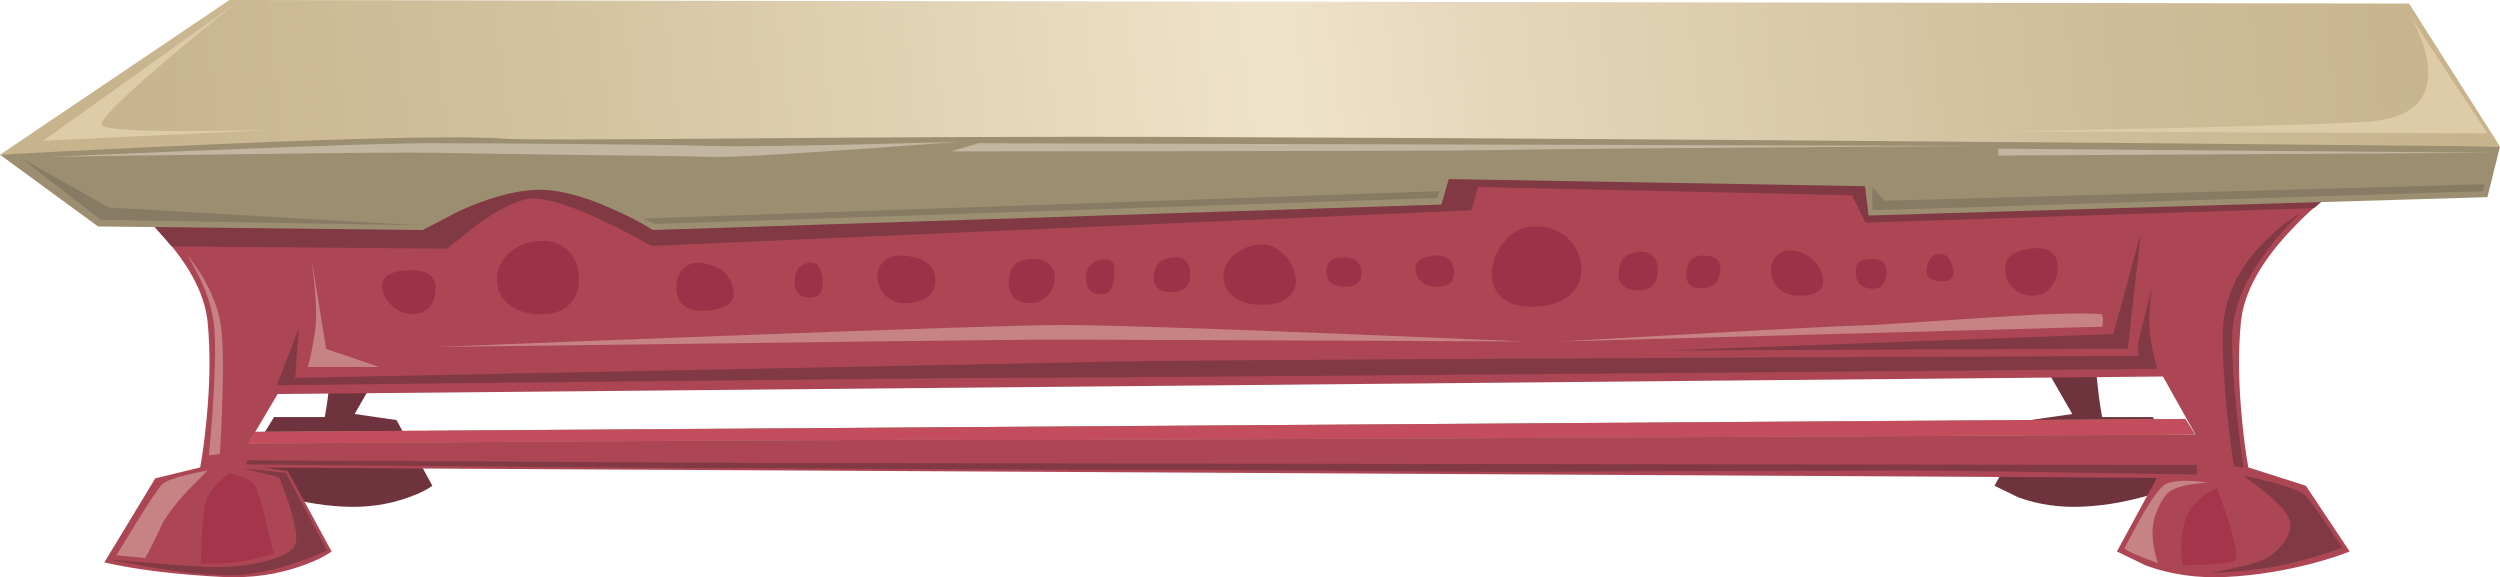 <?xml version="1.0" encoding="iso-8859-1"?>
<!-- Generator: Adobe Illustrator 15.1.0, SVG Export Plug-In . SVG Version: 6.00 Build 0)  -->
<!DOCTYPE svg PUBLIC "-//W3C//DTD SVG 1.1//EN" "http://www.w3.org/Graphics/SVG/1.1/DTD/svg11.dtd">
<svg version="1.1" id="objects" xmlns="http://www.w3.org/2000/svg" xmlns:xlink="http://www.w3.org/1999/xlink" x="0px" y="0px"
	 width="456.5px" height="105.4px" viewBox="0 0 456.5 105.4" style="enable-background:new 0 0 456.5 105.4;" xml:space="preserve"
	>
<g>
	<g>
		<path style="fill-rule:evenodd;clip-rule:evenodd;fill:#6E333C;" d="M52.9,40.6l-6.7-5.9l42.7-1.05L64.75,75.6L72.4,76.7l6.55,12
			c-1,0.733-2.434,1.434-4.3,2.1c-3.733,1.367-7.75,1.934-12.05,1.7c-4.333-0.2-8.9-1.083-13.7-2.65l-5.95-2.25l7.1-11.449h9.25
			c0.367-1.9,0.684-4.233,0.95-7c0.567-5.567,0.617-10.517,0.15-14.851C59.933,50,57.433,45.433,52.9,40.6z"/>
		<path style="fill-rule:evenodd;clip-rule:evenodd;fill:#6E333C;" d="M390.25,40.6c-4.533,4.833-7.033,9.4-7.5,13.7
			c-0.467,4.334-0.417,9.283,0.15,14.851c0.267,2.767,0.583,5.1,0.949,7h9.25L400.2,87.6c-1.533,0.733-3.5,1.483-5.9,2.25
			c-4.833,1.567-9.416,2.45-13.75,2.65c-4.3,0.233-8.316-0.333-12.05-1.7l-4.3-2.1l6.55-12l7.65-1.101L354.3,33.65l42.65,1.05
			C394.783,36.233,392.55,38.2,390.25,40.6z"/>
		
			<linearGradient id="SVGID_1_" gradientUnits="userSpaceOnUse" x1="15.942" y1="42.091" x2="446.125" y2="42.091" gradientTransform="matrix(0.993 -0.116 0.116 0.993 -9.420514e-005 1.751482e-004)">
			<stop  offset="0" style="stop-color:#C7B48D"/>
			<stop  offset="0.192" style="stop-color:#D3C29F"/>
			<stop  offset="0.498" style="stop-color:#EFE3CA"/>
			<stop  offset="0.58" style="stop-color:#E6D8BD"/>
			<stop  offset="0.839" style="stop-color:#CFBE9A"/>
			<stop  offset="1" style="stop-color:#C7B48D"/>
		</linearGradient>
		<path style="fill-rule:evenodd;clip-rule:evenodd;fill:url(#SVGID_1_);" d="M456.5,26.75c-21.267,0.267-45.767,0.45-73.5,0.55
			c-55.533,0.267-99.55,0.083-132.05-0.55c-32.467-0.633-84.034-0.567-154.7,0.2c-35.333,0.367-67.417,0.8-96.25,1.3L41.9,0
			l398,0.65L456.5,26.75z"/>
		<path style="fill-rule:evenodd;clip-rule:evenodd;fill:#AC4654;" d="M400.9,79.35l-5.95-10.6L50.7,71.95l-5.15,8.7L400.9,79.35z
			 M426.55,34.7c-2.666,1.9-5.383,4.316-8.149,7.25c-5.567,5.867-8.634,11.45-9.2,16.75c-0.533,5.267-0.467,11.283,0.2,18.05
			c0.333,3.4,0.716,6.267,1.149,8.6l10.5,3.351l8,12c-1.633,0.666-3.8,1.366-6.5,2.1c-5.399,1.434-10.733,2.283-16,2.55
			s-10.184-0.433-14.75-2.1l-5.25-2.55l7.3-13.45L48.15,85.4l4.4,0.6l8,14.7c-1.233,0.899-2.983,1.75-5.25,2.55
			c-4.566,1.667-9.483,2.366-14.75,2.1c-8.433-0.433-15.6-1.316-21.5-2.649l9.3-15.351l8.2-2c0.434-2.333,0.817-5.199,1.15-8.6
			c0.667-6.767,0.733-12.783,0.2-18.05c-0.566-5.3-3.633-10.883-9.2-16.75c-1.733-1.833-3.617-3.6-5.65-5.3l-2.5-1.95l26.75,1.75
			l0.6-3.8l354.65-4l-0.1,6.05H426.55z"/>
		<path style="fill-rule:evenodd;clip-rule:evenodd;fill:#813943;" d="M428.55,32.8l-6,5.2l-81.899,2.65l-2.5-5l-68.25-1.5
			l-1.25,4.25L118.9,44.9c-2.833-1.667-5.917-3.267-9.25-4.8c-6.667-3.1-11.25-4.333-13.75-3.7s-5.617,2.317-9.35,5.05l-4.9,3.95
			L31.35,45L21.5,33.65l236.65-4.25L428.55,32.8z"/>
		<path style="fill-rule:evenodd;clip-rule:evenodd;fill:#9C8E71;" d="M456.5,26.75L454.2,36l-113,3.35L340.55,34l-76-1.3
			l-1.35,4.65L119.2,42c-2.1-1.333-4.6-2.633-7.5-3.9c-5.767-2.567-10.6-3.7-14.5-3.4c-3.867,0.267-8.367,1.566-13.5,3.9L77.2,42
			l-59.3-0.65L0,28.25c12.667-0.7,26.017-1.35,40.05-1.95c28.067-1.2,45.567-1.517,52.5-0.95c1.967,0.167,15.167,0.15,39.6-0.05
			c32.467-0.267,59.65-0.367,81.55-0.3C280.967,25.233,361.9,25.817,456.5,26.75z"/>
		<polygon style="fill-rule:evenodd;clip-rule:evenodd;fill:#877B64;" points="3.9,28.9 19.9,37.9 76.65,41.15 18.4,40.15 		"/>
		<polygon style="fill-rule:evenodd;clip-rule:evenodd;fill:#877B64;" points="262.9,34.9 262.4,36.15 119.65,40.9 117.4,39.9 		"/>
		<polygon style="fill-rule:evenodd;clip-rule:evenodd;fill:#877B64;" points="453.65,33.65 453.4,34.9 341.9,38.4 341.9,34.15 
			344.15,36.65 		"/>
		<path style="fill-rule:evenodd;clip-rule:evenodd;fill:#813943;" d="M44.4,85.5l7.8,0.85l7.5,14.15
			c-1.367,0.667-3.067,1.35-5.1,2.05c-4.067,1.434-7.8,2.25-11.2,2.45s-8.333-0.217-14.8-1.25l-8.7-1.6
			c7.2,0.666,13.133,1.116,17.8,1.35c3.566,0.167,7-0.134,10.3-0.9c3.333-0.8,5.3-1.816,5.9-3.05c0.467-1.033,0.133-3.416-1-7.149
			L51,87.15L44.4,85.5z"/>
		<path style="fill-rule:evenodd;clip-rule:evenodd;fill:#9C8E71;" d="M400.9,79.35c-35.4,0.2-71.233,0.384-107.5,0.551
			c-72.534,0.366-110.934,0.517-115.2,0.449c-6.767-0.133-51.034,0.084-132.8,0.65l1.25-2.15l352.4-2.35L400.9,79.35z"/>
		<path style="fill-rule:evenodd;clip-rule:evenodd;fill:#C34D5C;" d="M400.8,79.35c-35.399,0.2-71.233,0.384-107.5,0.551
			c-72.533,0.366-110.917,0.517-115.15,0.449C171.383,80.217,127.1,80.434,45.3,81l1.25-2.15L399,76.5L400.8,79.35z"/>
		<path style="fill-rule:evenodd;clip-rule:evenodd;fill:#C78383;" d="M37.9,85.9l-3.55,3.6c-2.533,2.733-4.184,4.95-4.95,6.65
			c-1.1,2.399-2.066,4.316-2.9,5.75l-5.25-0.5c1.167-1.934,2.383-3.917,3.65-5.95c2.533-4.101,4.117-6.45,4.75-7.05
			c0.633-0.567,2.2-1.15,4.7-1.75C35.583,86.35,36.767,86.1,37.9,85.9z"/>
		<path style="fill-rule:evenodd;clip-rule:evenodd;fill:#A5354A;" d="M37.5,91.9c0.267-1.233,1.083-2.517,2.45-3.851L41.9,86.4
			l1.9,0.55c1.333,0.434,2.2,0.916,2.6,1.45c0.667,0.833,1.867,5.083,3.6,12.75l-4.1,1c-1.633,0.433-3.667,0.683-6.1,0.75h-3.15
			C36.817,97.566,37.1,93.9,37.5,91.9z"/>
		<path style="fill-rule:evenodd;clip-rule:evenodd;fill:#813943;" d="M401.15,86.65c-30-0.5-47.584-0.75-52.75-0.75
			c-5.101,0-16.101,0.033-33,0.1c-18.467,0.066-29.184,0.116-32.15,0.15c-2.2,0.066-13.783,0.017-34.75-0.15
			c-20.933-0.167-32.433-0.233-34.5-0.2c-2.467,0.033-18.317-0.017-47.55-0.149c-31.3-0.167-47.2-0.25-47.7-0.25
			c-4.233,0-28.85-0.2-73.85-0.601l0.35-0.75l94.65,0.5L401.15,84.9V86.65z"/>
		<path style="fill-rule:evenodd;clip-rule:evenodd;fill:#C78383;" d="M403.2,88.15c-3.467,0.166-5.851,0.733-7.15,1.699
			c-0.899,0.7-1.733,2.134-2.5,4.301c-0.566,1.6-0.649,3.533-0.25,5.8c0.2,1.133,0.45,2.1,0.75,2.899l-3.5-1.35
			c-0.566-0.2-1.184-0.483-1.85-0.85l-0.8-0.5l2.949-5.5c2.167-3.767,3.733-5.867,4.7-6.301
			C397.116,87.684,399.667,87.616,403.2,88.15z"/>
		<path style="fill-rule:evenodd;clip-rule:evenodd;fill:#813943;" d="M409.7,86.85L414.6,88c3.434,0.9,5.534,1.733,6.301,2.5
			c1.199,1.233,3.466,4.4,6.8,9.5c-3.334,1.233-6.934,2.283-10.8,3.15c-2.233,0.533-5.134,0.933-8.7,1.199l-4.65,0.301l3.4-0.7
			c2.5-0.533,4.366-1.017,5.6-1.45c1.601-0.533,3.017-1.583,4.25-3.15c1.3-1.666,1.717-3.166,1.25-4.5
			c-0.399-1.199-1.916-2.883-4.55-5.05L409.7,86.85z"/>
		<path style="fill-rule:evenodd;clip-rule:evenodd;fill:#A5354A;" d="M398.9,95.35c0.466-1.566,1.399-2.983,2.8-4.25
			c1.2-1.066,2.267-1.699,3.2-1.899l2.149,6.25c1.3,4.233,1.634,6.533,1,6.899c-0.633,0.334-2.399,0.584-5.3,0.75l-4.2,0.101
			C398.116,100.3,398.233,97.684,398.9,95.35z"/>
		<path style="fill-rule:evenodd;clip-rule:evenodd;fill:#C78383;" d="M40.15,82.9l-2,0.25c1-10.667,1.333-18.334,1-23
			c-0.2-2.9-1.1-6.067-2.7-9.5l-2.3-4.25l2.55,3.65c1.767,2.967,2.917,5.75,3.45,8.351c0.533,2.6,0.684,7.466,0.45,14.6
			C40.5,76.566,40.35,79.866,40.15,82.9z"/>
		<path style="fill-rule:evenodd;clip-rule:evenodd;fill:#813943;" d="M420.15,38.9c-1.967,1.7-3.95,3.883-5.95,6.55
			c-4.066,5.267-6.25,10.25-6.55,14.95c-0.2,3.033,0.066,8.116,0.8,15.25c0.399,3.566,0.8,6.816,1.2,9.75l-1.75-0.25
			c-1.467-10.134-2.134-18.301-2-24.5c0.1-5.834,2.5-11.2,7.199-16.101C415.467,42.083,417.816,40.2,420.15,38.9z"/>
		<path style="fill-rule:evenodd;clip-rule:evenodd;fill:#813943;" d="M390.55,65c-0.233-0.9-0.233-1.9,0-3l2.351-9.35L392.6,55.4
			c-0.166,2.133-0.183,3.883-0.05,5.25c0.233,2.233,0.684,4.466,1.351,6.699C361.8,67.616,328.934,67.9,295.3,68.2
			C228.066,68.733,190.7,69,183.2,69s-31.85,0.233-73.05,0.7c-20.633,0.2-40.5,0.416-59.6,0.649l4-10.35l-0.65,9l151-3
			C218,65.767,279.884,65.434,390.55,65z"/>
		<path style="fill-rule:evenodd;clip-rule:evenodd;fill:#C78383;" d="M59.55,63.7L69.2,67h-13c0.466-1.533,0.917-3.75,1.35-6.65
			c0.267-1.8,0.233-4.517-0.1-8.149l-0.55-4.85L59.55,63.7z"/>
		<path style="fill-rule:evenodd;clip-rule:evenodd;fill:#C78383;" d="M193.2,62c-6.2,0-43.967,0.45-113.3,1.35
			c16.567-0.666,33.733-1.333,51.5-2c35.533-1.333,56.367-2,62.5-2c9.767,0,37.867,1,84.3,3L193.2,62z"/>
		<polygon style="fill-rule:evenodd;clip-rule:evenodd;fill:#813943;" points="390.9,42.65 388.55,63.65 304.2,64 385.9,61 		"/>
		<path style="fill-rule:evenodd;clip-rule:evenodd;fill:#C78383;" d="M361.95,58.05c10.666-0.733,17.866-0.967,21.6-0.7
			c0.434,0,0.55,0.767,0.351,2.301l-99,2.699l24-1.35c17-0.967,28-1.517,33-1.65C342.233,59.35,348.917,58.917,361.95,58.05z"/>
		<path style="fill-rule:evenodd;clip-rule:evenodd;fill:#C2B6A0;" d="M106.2,28.3c-14.7-0.2-23.467-0.333-26.3-0.4
			c-3.867-0.1-16.85,0-38.95,0.3C29.883,28.333,19.2,28.483,8.9,28.65c38.167-1.667,61.417-2.5,69.75-2.5
			c6.7,0,15.684,0.05,26.95,0.15c11.933,0.1,20.033,0.217,24.3,0.35c6,0.167,21.083-0.083,45.25-0.75
			c-26.667,2-41.833,2.917-45.5,2.75C127.717,28.55,119.9,28.433,106.2,28.3z"/>
		<path style="fill-rule:evenodd;clip-rule:evenodd;fill:#C2B6A0;" d="M178.65,26.15l181.5,0.5c-50.167,0.333-79.167,0.583-87,0.75
			c-4.9,0.1-22.95,0.167-54.15,0.2l-45.35,0.05L178.65,26.15z"/>
		<polygon style="fill-rule:evenodd;clip-rule:evenodd;fill:#C2B6A0;" points="364.9,27.15 455.4,27.9 364.9,28.4 		"/>
		<path style="fill-rule:evenodd;clip-rule:evenodd;fill:#DECCA8;" d="M30.6,10.8c-8.167,6.967-12.184,10.934-12.05,11.9
			c0.133,0.966,6.9,1.367,20.3,1.2c3.35-0.05,6.7-0.1,10.05-0.15l-41,1.95l35-25C38.8,3.967,34.7,7.333,30.6,10.8z"/>
		<path style="fill-rule:evenodd;clip-rule:evenodd;fill:#DECCA8;" d="M433.15,22.15c7.5-0.733,10.883-4.2,10.149-10.4
			c-0.399-3.1-1.533-6.133-3.399-9.1l14.3,21.7L363.9,24l31.55-0.6C417.15,22.9,429.717,22.483,433.15,22.15z"/>
	</g>
	<path style="fill-rule:evenodd;clip-rule:evenodd;fill:#9A3347;" d="M98.55,44c2.034-0.167,3.733,0.4,5.1,1.7
		c1.2,1.2,1.883,2.7,2.05,4.5c0.2,1.8-0.184,3.366-1.15,4.7c-1.066,1.466-2.617,2.283-4.65,2.449c-2.833,0.2-5.083-0.333-6.75-1.6
		c-1.533-1.134-2.333-2.6-2.4-4.4c-0.1-1.8,0.517-3.4,1.85-4.8C94.033,45.05,96.017,44.2,98.55,44z"/>
	<path style="fill-rule:evenodd;clip-rule:evenodd;fill:#9A3347;" d="M286,43.25c1.533,1.333,2.434,2.983,2.7,4.95
		c0.3,2-0.2,3.716-1.5,5.149c-1.467,1.601-3.684,2.483-6.65,2.65s-5.149-0.467-6.55-1.9c-1.267-1.266-1.783-2.917-1.55-4.95
		c0.233-1.933,1.033-3.667,2.399-5.2c1.434-1.6,3.117-2.467,5.051-2.6C282.267,41.183,284.3,41.817,286,43.25z"/>
	<path style="fill-rule:evenodd;clip-rule:evenodd;fill:#9A3347;" d="M371.2,45.35c3.233-0.3,4.733,1.066,4.5,4.1
		c-0.101,1.2-0.533,2.233-1.3,3.1c-0.867,0.967-1.934,1.45-3.2,1.45c-1.3,0-2.434-0.417-3.4-1.25c-0.899-0.767-1.434-1.683-1.6-2.75
		C365.733,47.267,367.4,45.717,371.2,45.35z"/>
	<path style="fill-rule:evenodd;clip-rule:evenodd;fill:#9A3347;" d="M79.5,53.35c-0.333,2.667-1.767,4-4.3,4
		c-1.133,0-2.233-0.416-3.3-1.25c-1-0.8-1.65-1.716-1.95-2.75c-0.767-2.667,0.983-4,5.25-4C78.4,49.35,79.833,50.683,79.5,53.35z"/>
	<path style="fill-rule:evenodd;clip-rule:evenodd;fill:#9A3347;" d="M170.8,51.05c0.1,2.533-1.533,3.967-4.9,4.3
		c-1.566,0.167-2.9-0.233-4-1.199c-0.933-0.834-1.483-1.884-1.65-3.15c-0.133-1.267,0.2-2.317,1-3.15
		c0.9-0.934,2.217-1.317,3.95-1.15C168.833,47.033,170.7,48.483,170.8,51.05z"/>
	<path style="fill-rule:evenodd;clip-rule:evenodd;fill:#9A3347;" d="M324.8,46.35c1-0.733,2.25-0.85,3.75-0.35
		c2.334,0.8,3.75,2.3,4.25,4.5c0.533,2.333-0.883,3.5-4.25,3.5c-1.7,0-3.033-0.517-4-1.55c-0.833-0.9-1.217-1.983-1.149-3.25
		C323.434,47.967,323.9,47.017,324.8,46.35z"/>
	<path style="fill-rule:evenodd;clip-rule:evenodd;fill:#9A3347;" d="M124.65,49.2c0.867-0.934,1.95-1.333,3.25-1.2
		c3.2,0.367,5.167,1.817,5.9,4.35c0.733,2.567-0.8,4.016-4.6,4.35c-3.8,0.3-5.7-1.15-5.7-4.35
		C123.5,51.117,123.883,50.067,124.65,49.2z"/>
	<path style="fill-rule:evenodd;clip-rule:evenodd;fill:#9A3347;" d="M314.1,49.65c-0.267,2-1.449,3-3.55,3c-1.934,0-2.8-1-2.6-3
		c0.233-2,1.217-3,2.95-3C313.333,46.65,314.4,47.65,314.1,49.65z"/>
	<path style="fill-rule:evenodd;clip-rule:evenodd;fill:#9A3347;" d="M354.2,46.35c1.2,0,2,0.883,2.399,2.65
		c0.367,1.733-0.433,2.517-2.399,2.35c-1.967-0.167-2.75-1.05-2.351-2.65C352.217,47.133,353,46.35,354.2,46.35z"/>
	<path style="fill-rule:evenodd;clip-rule:evenodd;fill:#9A3347;" d="M344.45,49.9c-0.101,2.033-1.066,2.967-2.9,2.8
		c-1.666-0.167-2.566-1.05-2.7-2.65c-0.166-1.633,0.517-2.533,2.051-2.7C343.4,47.017,344.583,47.867,344.45,49.9z"/>
	<path style="fill-rule:evenodd;clip-rule:evenodd;fill:#9A3347;" d="M150.2,50.95c0.233,2.267-0.534,3.399-2.3,3.399
		c-1.833,0-2.767-0.966-2.8-2.899c-0.067-1.934,0.75-3.083,2.45-3.45C149.083,47.667,149.967,48.65,150.2,50.95z"/>
	<path style="fill-rule:evenodd;clip-rule:evenodd;fill:#9A3347;" d="M187.55,47.35c1.8-0.233,3.15,0.066,4.05,0.9
		c0.767,0.7,1.1,1.65,1,2.85c-0.133,1.167-0.617,2.167-1.45,3c-0.9,0.934-1.983,1.351-3.25,1.25c-2.566-0.166-3.8-1.483-3.7-3.95
		C184.3,48.967,185.417,47.617,187.55,47.35z"/>
	<path style="fill-rule:evenodd;clip-rule:evenodd;fill:#9A3347;" d="M229.9,44.65c1.433-0.167,2.8,0.3,4.1,1.4
		c1.2,1.034,2,2.284,2.4,3.75c0.433,1.567,0.233,2.867-0.601,3.9c-0.934,1.233-2.566,1.883-4.899,1.95
		c-2.367,0.1-4.234-0.384-5.601-1.45c-1.233-0.9-1.867-2.083-1.9-3.55c-0.066-1.433,0.467-2.7,1.6-3.8
		C226.2,45.617,227.833,44.883,229.9,44.65z"/>
	<path style="fill-rule:evenodd;clip-rule:evenodd;fill:#9A3347;" d="M261.55,46.7c2.3-0.333,3.601,0.517,3.9,2.55
		c0.267,2.067-0.7,3.1-2.9,3.1c-2.233,0-3.566-0.85-4-2.55C258.15,48.067,259.15,47.033,261.55,46.7z"/>
	<path style="fill-rule:evenodd;clip-rule:evenodd;fill:#9A3347;" d="M201.55,53.7c-2.2,0.166-3.283-0.817-3.25-2.95
		c0.034-2.133,1.233-3.267,3.6-3.4c1.267-0.1,1.783,0.917,1.55,3.05C203.25,52.5,202.617,53.6,201.55,53.7z"/>
	<path style="fill-rule:evenodd;clip-rule:evenodd;fill:#9A3347;" d="M248.6,49.55c0.167,1.867-0.85,2.8-3.05,2.8
		c-2.133,0-3.25-0.867-3.35-2.6c-0.101-1.7,0.8-2.617,2.7-2.75C247.2,46.867,248.434,47.717,248.6,49.55z"/>
	<path style="fill-rule:evenodd;clip-rule:evenodd;fill:#9A3347;" d="M217.3,50.05c0,2.2-1.133,3.3-3.4,3.3
		c-2.3,0-3.367-1.016-3.2-3.05c0.133-2.033,1.3-3.133,3.5-3.3C216.267,46.833,217.3,47.85,217.3,50.05z"/>
	<path style="fill-rule:evenodd;clip-rule:evenodd;fill:#9A3347;" d="M302.7,49.5c-0.066,2.5-1.334,3.667-3.8,3.5
		c-2.434-0.133-3.551-1.3-3.351-3.5c0.2-2.167,1.417-3.333,3.65-3.5C301.566,45.833,302.733,47,302.7,49.5z"/>
</g>
</svg>
